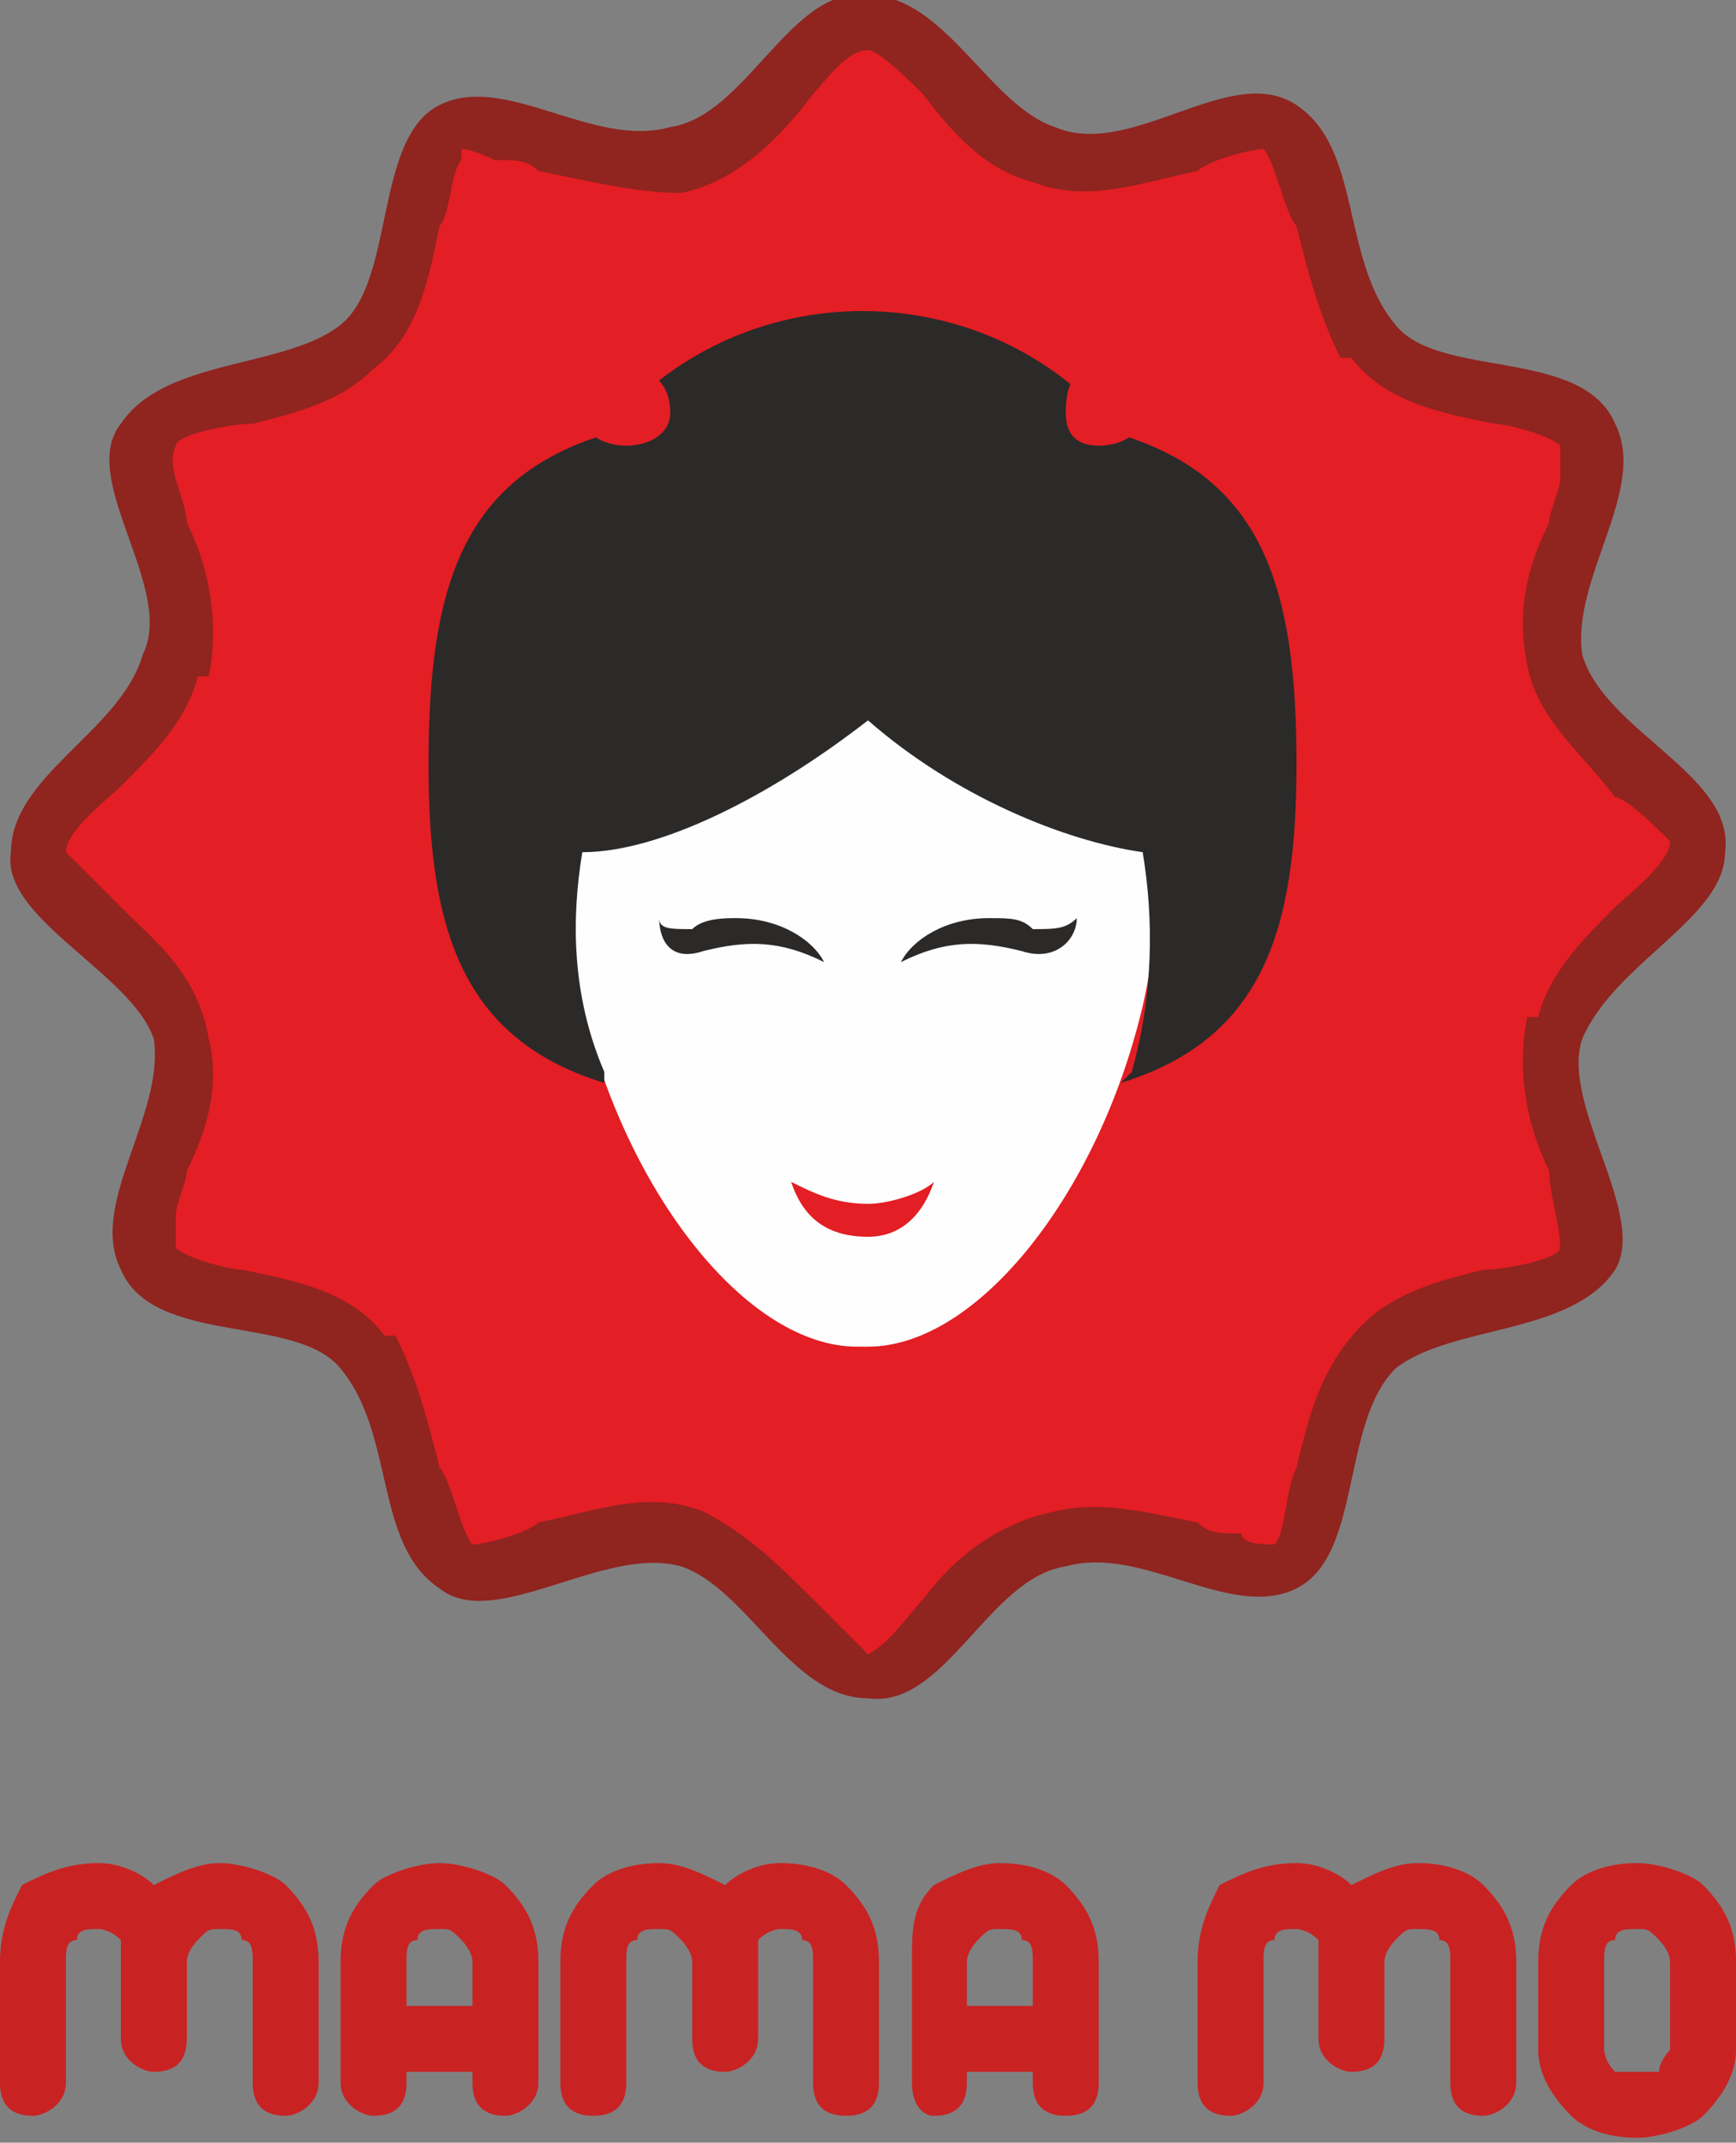 <svg class="svg-icon icon-mamamo" xmlns="http://www.w3.org/2000/svg" fill-rule="evenodd" viewBox="0 0 158 195.004" clip-rule="evenodd" image-rendering="optimizeQuality" shape-rendering="geometricPrecision" text-rendering="geometricPrecision"><rect x="0" y="0" width="158" height="195.004" fill="#808080" stroke="none"/><path class="contour" fill="#90241f" d="M79-.44c7 0 11 10 17 12 7 3 16-6 22-2s4 14 9 20c4 5 17 2 20 9 3 6-4 14-3 21 2 7 14 11 13 18 0 6-10 10-13 17-2 6 6 16 3 21-4 6-15 5-20 9-5 5-3 17-9 20s-14-4-21-2c-7 1-11 13-18 12-7 0-11-10-17-12-7-2-17 6-22 2-6-4-4-14-9-20-4-5-17-2-20-9-3-6 4-14 3-21-2-6-14-11-13-17 0-7 10-11 12-18 3-6-6-16-2-21 4-6 15-5 20-9s3-17 9-20 14 4 21 2c7-1 11-13 18-12z"/><path class="background" fill="#e31e24" d="M115 13.56c-1 0-5 1-6 2-5 1-10 3-15 1-4-1-7-4-10-8-1-1-4-4-5-4-2 0-4 3-5 4-3 4-7 8-12 9-4 0-8-1-13-2-1-1-2-1-4-1 0 0-2-1-3-1v1c-1 1-1 5-2 6-1 5-2 10-6 13-3 3-7 4-11 5-2 0-7 1-7 2-1 2 1 5 1 7 2 4 3 9 2 14h-1c-1 4-4 7-7 10-1 1-5 4-5 6l5 5c3 3 7 6 8 12 1 4 0 8-2 12 0 1-1 3-1 4v3c1 1 5 2 6 2 5 1 10 2 13 6h1c2 4 3 8 4 12 1 1 2 6 3 7 1 0 5-1 6-2 5-1 10-3 15-1 4 2 7 5 10 8l5 5c2-1 4-4 5-5 3-4 7-7 12-8 4-1 8 0 13 1 1 1 2 1 4 1 0 1 2 1 3 1 1-1 1-5 2-7 1-4 2-9 6-13 3-3 7-4 11-5 2 0 7-1 7-2 0-2-1-5-1-7-2-4-3-9-2-14h1c1-4 4-7 7-10 1-1 5-4 5-6-1-1-4-4-5-4-3-4-7-7-8-12s0-9 2-13c0-1 1-3 1-4v-3c-1-1-5-2-6-2-5-1-10-2-13-6h-1c-2-4-3-8-4-12-1-1-2-6-3-7z"/><path class="head face" fill="#fefefe" d="M92 61.56H65c-8 0-16 13-12 30s15 31 25 31h1c10 0 21-14 25-31s-4-30-12-30z"/><path class="head hair dark" fill="#2b2a29" d="M55 39.56c-13 4-16 14-16 30 0 15 3 25 16 29v-1c-3-7-3-14-2-20 7 0 17-5 26-12 8 7 18 11 25 12 1 6 1 13-1 20l-1 1c13-4 16-14 16-29 0-16-3-26-16-30-12-15-35-15-47 0z"/><path class="head dark" fill="#e31e24" d="M79 112.56c-4 0-6-2-7-5 2 1 4 2 7 2 2 0 5-1 6-2-1 3-3 5-6 5z"/><path fill="#e31e24" d="M100 33.56c-2 0-3 1-3 4 0 2 1 3 3 3s4-1 4-3c0-3-2-4-4-4zM57 33.56c-2 0-4 1-4 4 0 2 2 3 4 3s4-1 4-3c0-3-2-4-4-4z"/><path class="head dark" fill="#2b2a29" d="M67 83.56c-1 0-3 0-4 1-2 0-3 0-3-1 0 2 1 4 4 3 4-1 7-1 11 1-1-2-4-4-8-4zM90 83.56c2 0 3 0 4 1 2 0 3 0 4-1 0 2-2 4-5 3-4-1-7-1-11 1 1-2 4-4 8-4z"/><path class="text" fill="#c92223" fill-rule="nonzero" d="M29 189.56c0 2-2 3-3 3-2 0-3-1-3-3v-11c0-1 0-2-1-2 0-1-1-1-2-1s-1 0-2 1c0 0-1 1-1 2v7c0 2-1 3-3 3-1 0-3-1-3-3v-9c-1-1-2-1-2-1-1 0-2 0-2 1-1 0-1 1-1 2v11c0 2-2 3-3 3-2 0-3-1-3-3v-11c0-3 1-5 2-7 2-1 4-2 7-2 2 0 4 1 5 2 2-1 4-2 6-2s5 1 6 2c2 2 3 4 3 7v11zM37 189.56c0 2-1 3-3 3-1 0-3-1-3-3v-11c0-3 1-5 3-7 1-1 4-2 6-2s5 1 6 2c2 2 3 4 3 7v11c0 2-2 3-3 3-2 0-3-1-3-3v-1h-6v1zm6-7v-4c0-1-1-2-1-2-1-1-1-1-2-1s-2 0-2 1c-1 0-1 1-1 2v4h6zM88 189.56c0 2-1 3-3 3-1 0-2-1-2-3v-11c0-3 0-5 2-7 2-1 4-2 6-2 3 0 5 1 6 2 2 2 3 4 3 7v11c0 2-1 3-3 3s-3-1-3-3v-1h-6v1zm6-7v-4c0-1 0-2-1-2 0-1-1-1-2-1s-1 0-2 1c0 0-1 1-1 2v4h6zM149 169.56c2 0 5 1 6 2 2 2 3 4 3 7v8c0 2-1 4-3 6-1 1-4 2-6 2-3 0-5-1-6-2-2-2-3-4-3-6v-8c0-3 1-5 3-7 1-1 3-2 6-2zm0 6c-1 0-2 0-2 1-1 0-1 1-1 2v8s0 1 1 2h4c0-1 1-2 1-2v-8c0-1-1-2-1-2-1-1-1-1-2-1zM57 189.56c0 2-1 3-3 3s-3-1-3-3v-11c0-3 1-5 3-7 1-1 3-2 6-2 2 0 4 1 6 2 1-1 3-2 5-2 3 0 5 1 6 2 2 2 3 4 3 7v11c0 2-1 3-3 3s-3-1-3-3v-11c0-1 0-2-1-2 0-1-1-1-2-1 0 0-1 0-2 1v9c0 2-2 3-3 3-2 0-3-1-3-3v-7c0-1-1-2-1-2-1-1-1-1-2-1s-2 0-2 1c-1 0-1 1-1 2v11zM138 189.56c0 2-2 3-3 3-2 0-3-1-3-3v-11c0-1 0-2-1-2 0-1-1-1-2-1s-1 0-2 1c0 0-1 1-1 2v7c0 2-1 3-3 3-1 0-3-1-3-3v-9c-1-1-2-1-2-1-1 0-2 0-2 1-1 0-1 1-1 2v11c0 2-2 3-3 3-2 0-3-1-3-3v-11c0-3 1-5 2-7 2-1 4-2 7-2 2 0 4 1 5 2 2-1 4-2 6-2 3 0 5 1 6 2 2 2 3 4 3 7v11z"/></svg>